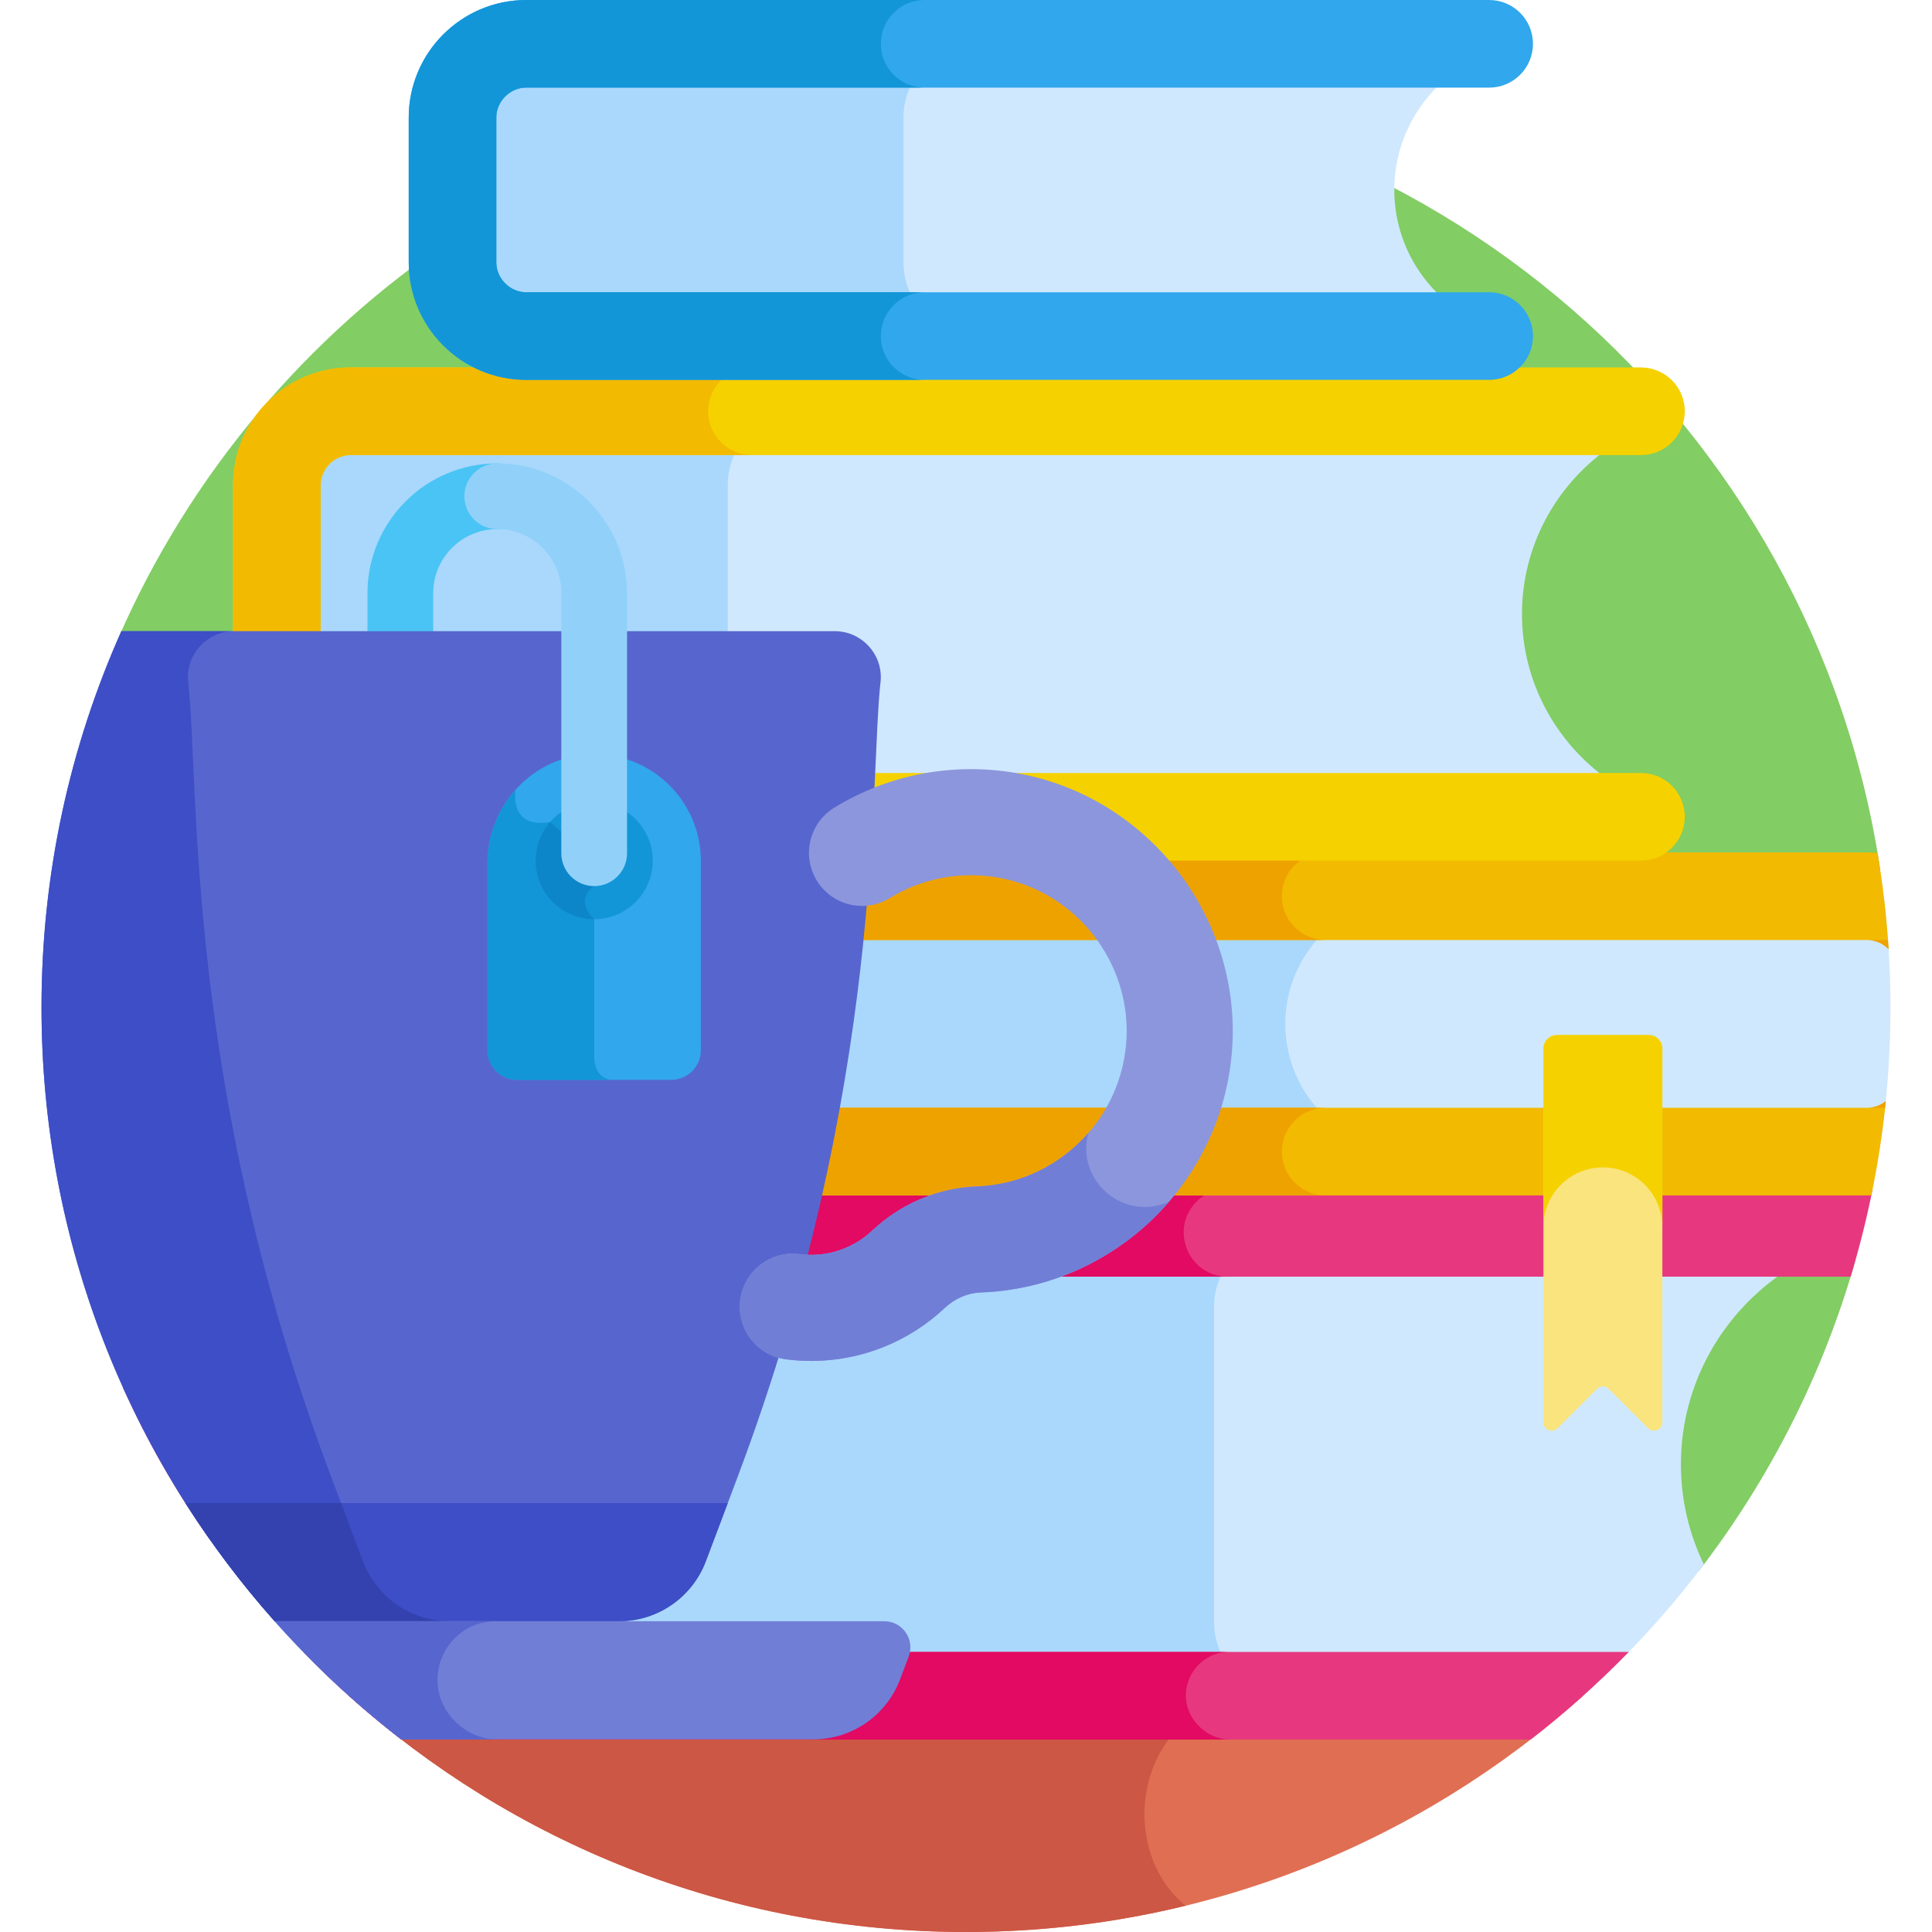 <?xml version="1.0" encoding="iso-8859-1"?>
<!-- Generator: Adobe Illustrator 21.0.0, SVG Export Plug-In . SVG Version: 6.00 Build 0)  -->
<svg version="1.1" id="Capa_1" xmlns="http://www.w3.org/2000/svg" xmlns:xlink="http://www.w3.org/1999/xlink" x="0px" y="0px"
	 viewBox="0 0 512 512" style="enable-background:new 0 0 512 512;" xml:space="preserve">
<g>
	<path style="fill:#82CD64;" d="M498.287,230.473C480.65,112.489,378.896,21.999,256,21.999
		c-100.44,0-186.748,60.449-224.569,146.943l0.73,0.332c0,0,247.541,212.961,418.062,247.059
		c18.68-24.26,32.914-52.117,41.494-82.352L498.287,230.473z"/>
	<path style="fill:#E06E53;" d="M92.437,449.391C135.811,488.313,193.136,512,256,512c62.864,0,120.189-23.687,163.563-62.609
		H92.437z"/>
	<path style="fill:#CC5744;" d="M334.492,449.391H92.437C135.811,488.313,193.136,512,256,512c20.052,0,39.536-2.42,58.188-6.966
		C294.428,488.907,301.772,449.391,334.492,449.391z"/>
	<path style="fill:#D0E8FE;" d="M473.81,336.429v-9.713H63.753c-10.748,0-19.541,8.793-19.541,19.54v43.969
		c12.929,22.173,29.238,42.129,48.224,59.166h327.126c11.741-10.536,22.459-22.187,31.987-34.79
		c-3.898-8.043-6.089-17.05-6.089-26.547C445.461,366.442,456.798,347.362,473.81,336.429z"/>
	<path style="fill:#A9D8FC;" d="M321.748,429.852c0-9.078,0-74.517,0-83.596c0-10.747,8.793-19.54,19.54-19.54H63.753
		c-10.748,0-19.541,8.793-19.541,19.54v43.969c12.929,22.173,29.238,42.129,48.224,59.166h248.852
		C330.541,449.391,321.748,440.599,321.748,429.852z"/>
	<path style="fill:#E7387F;" d="M80.358,437.783c8.108,8.337,16.801,16.098,26.019,23.217h299.246
		c9.217-7.119,17.911-14.88,26.019-23.217H80.358z"/>
	<path style="fill:#E20A62;" d="M325.811,437.783H80.358c8.107,8.337,16.801,16.098,26.019,23.217h219.705
		c-2.637,0-5.184-0.919-7.244-2.566C309.82,451.222,315.201,437.783,325.811,437.783z"/>
	<path style="fill:#E7387F;" d="M496.266,315.107H63.753c-17.175,0-31.148,13.973-31.148,31.149v21.484
		c0.657,1.455,1.338,2.897,2.022,4.337c0.16,0.336,0.311,0.676,0.472,1.011c0.705,1.466,1.433,2.918,2.166,4.367
		c0.15,0.297,0.293,0.599,0.445,0.895c0.8,1.565,1.621,3.117,2.454,4.661c0.092,0.171,0.18,0.346,0.273,0.517
		c0.895,1.652,1.811,3.292,2.743,4.92c0.034,0.059,0.066,0.119,0.1,0.178c3.875,6.76,8.063,13.317,12.543,19.654v-62.025
		c0-4.299,3.632-7.932,7.931-7.932h426.688C492.747,330.734,494.696,322.99,496.266,315.107z"/>
	<path style="fill:#E20A62;" d="M314.132,329.724c-0.021-0.077-0.041-0.154-0.061-0.231c-1.914-7.273,3.609-14.386,11.13-14.386
		H63.753c-17.175,0-31.148,13.973-31.148,31.149v21.484c0.657,1.455,1.337,2.897,2.022,4.337c0.159,0.336,0.311,0.676,0.472,1.011
		c0.705,1.466,1.433,2.918,2.166,4.367c0.151,0.297,0.293,0.599,0.445,0.895c0.8,1.565,1.621,3.117,2.454,4.661
		c0.092,0.171,0.18,0.346,0.273,0.517c0.895,1.652,1.811,3.292,2.743,4.92c0.034,0.059,0.066,0.119,0.1,0.178
		c3.875,6.76,8.063,13.317,12.543,19.654v-62.025c0-4.299,3.632-7.932,7.931-7.932h261.508
		C320.027,338.324,315.469,334.785,314.132,329.724z"/>
	<path style="fill:#D0E8FE;" d="M85.168,237.504v67.682h409.682c1.102,0,2.176-0.114,3.23-0.292
		c1.918-12.351,2.92-25.006,2.92-37.895c0-9.802-0.593-19.463-1.712-28.964c-1.429-0.336-2.91-0.531-4.438-0.531H85.168z"/>
	<path style="fill:#A9D8FC;" d="M340.626,271.345L340.626,271.345c0-18.69,15.151-33.841,33.841-33.841H85.169v67.682h289.299
		C355.777,305.186,340.626,290.035,340.626,271.345z"/>
	<path style="fill:#F2BA00;" d="M494.851,293.578H76.363c-6.411,0-11.609,5.197-11.609,11.609c0,6.411,5.198,11.609,11.609,11.609
		h418.488c0.364,0,0.725-0.015,1.086-0.028c1.687-8.175,2.968-16.497,3.819-24.947C498.395,292.912,496.685,293.578,494.851,293.578
		z"/>
	<path style="fill:#F2BA00;" d="M76.363,225.895c-6.411,0-11.609,5.198-11.609,11.609c0,6.411,5.198,11.609,11.609,11.609h418.488
		c2.187,0,4.199,0.943,5.65,2.433c-0.538-8.637-1.522-17.153-2.931-25.525c-0.897-0.078-1.802-0.126-2.719-0.126H76.363z"/>
	<g>
		<path style="fill:#EEA200;" d="M499.756,291.82c-1.361,1.092-3.071,1.757-4.905,1.757h4.705
			C499.62,292.991,499.697,292.408,499.756,291.82z"/>
		<path style="fill:#EEA200;" d="M339.697,305.186c0-6.411,5.198-11.609,11.609-11.609H76.363c-6.411,0-11.609,5.197-11.609,11.609
			c0,6.411,5.198,11.609,11.609,11.609h274.942C344.894,316.795,339.697,311.598,339.697,305.186z"/>
	</g>
	<g>
		<path style="fill:#EEA200;" d="M339.697,237.504c0-6.411,5.198-11.609,11.609-11.609H76.363c-6.411,0-11.609,5.198-11.609,11.609
			c0,6.411,5.198,11.609,11.609,11.609h274.942C344.894,249.113,339.697,243.915,339.697,237.504z"/>
		<path style="fill:#EEA200;" d="M494.851,249.113c2.187,0,4.199,0.943,5.65,2.433c-0.051-0.814-0.125-1.621-0.183-2.433H494.851z"
			/>
	</g>
	<path style="fill:#F9E47D;" d="M436.95,274.288h-24.335c-1.984,0-3.591,1.608-3.591,3.591v99.054c0,1.966,2.377,2.95,3.766,1.56
		l10.433-10.433c0.862-0.862,2.259-0.862,3.121,0l10.433,10.433c1.39,1.39,3.766,0.406,3.766-1.56V277.88
		C440.543,275.897,438.935,274.288,436.95,274.288z"/>
	<path style="fill:#F6D100;" d="M436.95,274.288h-24.335c-1.984,0-3.591,1.608-3.591,3.591v47.251
		c0-8.703,7.055-15.759,15.759-15.759h0c8.704,0,15.76,7.056,15.76,15.76V277.88C440.543,275.897,438.935,274.288,436.95,274.288z"
		/>
	<path style="fill:#D0E8FE;" d="M403.338,162.723L403.338,162.723c0-17.972,8.951-33.946,22.606-43.714v-10.022H92.903
		c-10.747,0-19.541,8.793-19.541,19.54v68.391c0,10.747,8.793,19.54,19.541,19.54h333.042v-10.022
		C412.289,196.669,403.338,180.695,403.338,162.723z"/>
	<path style="fill:#A9D8FC;" d="M192.867,196.919v-68.391c0-10.747,8.793-19.54,19.54-19.54H92.903
		c-10.747,0-19.541,8.793-19.541,19.54v68.391c0,10.747,8.793,19.54,19.541,19.54h119.504
		C201.66,216.459,192.867,207.666,192.867,196.919z"/>
	<g>
		<path style="fill:#4AC4F4;" d="M106.095,178.522c-4.809,0-8.707-3.898-8.707-8.706v-12.625c0-18.963,15.428-34.39,34.391-34.39
			c4.809,0,8.706,3.898,8.706,8.707c0,4.808-3.897,8.706-8.706,8.706c-9.362,0-16.978,7.616-16.978,16.977v12.625
			C114.801,174.624,110.904,178.522,106.095,178.522z"/>
	</g>
	<g>
		<path style="fill:#F6D100;" d="M434.874,228.068H92.903c-17.175,0-31.148-13.973-31.148-31.149v-68.391
			c0-17.176,13.973-31.149,31.148-31.149h341.971c6.411,0,11.609,5.198,11.609,11.609c0,6.411-5.198,11.609-11.609,11.609H92.903
			c-4.299,0-7.931,3.633-7.931,7.932v68.391c0,4.299,3.632,7.932,7.931,7.932h341.971c6.411,0,11.609,5.197,11.609,11.609
			C446.482,222.87,441.284,228.068,434.874,228.068z"/>
	</g>
	<path style="fill:#F2BA00;" d="M187.66,216.459c0-6.411,5.198-11.609,11.609-11.609H92.903c-4.299,0-7.931-3.632-7.931-7.932
		v-68.391c0-4.299,3.632-7.932,7.931-7.932h106.367c-6.411,0-11.609-5.197-11.609-11.609c0-6.411,5.198-11.609,11.609-11.609H92.903
		c-17.175,0-31.148,13.974-31.148,31.149v68.391c0,17.175,13.973,31.149,31.148,31.149h106.367
		C192.858,228.068,187.66,222.87,187.66,216.459z"/>
	<path style="fill:#D0E8FE;" d="M369.509,50.335L369.509,50.335c0-12.968,6.466-24.491,16.327-31.529v-7.198H139.464
		c-10.747,0-19.54,8.793-19.54,19.541v38.371c0,10.748,8.793,19.54,19.54,19.54h246.372v-7.197
		C375.975,74.826,369.509,63.303,369.509,50.335z"/>
	<path style="fill:#A9D8FC;" d="M239.428,69.521V31.149c0-10.748,8.793-19.541,19.54-19.541H139.464
		c-10.747,0-19.54,8.793-19.54,19.541v38.371c0,10.748,8.793,19.54,19.54,19.54h119.504
		C248.221,89.061,239.428,80.268,239.428,69.521z"/>
	<g>
		<path style="fill:#31A7ED;" d="M394.642,100.67H139.463c-17.175,0-31.148-13.973-31.148-31.149V31.149
			C108.315,13.974,122.288,0,139.463,0h255.179c6.411,0,11.609,5.197,11.609,11.609s-5.198,11.609-11.609,11.609H139.463
			c-4.299,0-7.931,3.632-7.931,7.932v38.372c0,4.299,3.632,7.932,7.931,7.932h255.179c6.411,0,11.609,5.197,11.609,11.609
			C406.251,95.473,401.053,100.67,394.642,100.67z"/>
	</g>
	<path style="fill:#1296D8;" d="M233.43,89.061c0-6.411,5.198-11.609,11.608-11.609H139.463c-4.299,0-7.931-3.632-7.931-7.932
		V31.149c0-4.299,3.632-7.932,7.931-7.932h105.576c-6.411,0-11.608-5.197-11.608-11.609S238.628,0,245.039,0H139.463
		c-17.175,0-31.148,13.974-31.148,31.149v38.372c0,17.176,13.973,31.149,31.148,31.149h105.576
		C238.628,100.67,233.43,95.473,233.43,89.061z"/>
	<path style="fill:#5766CE;" d="M221.236,167.273c-9.502,0-125.149,0-189.076,0c-13.594,30.465-21.161,64.21-21.161,99.726
		c0,62.423,23.358,119.382,61.794,162.645c31.484,0,81.265,0,91.276,0c10.223,0,19.376-6.331,22.984-15.895l8.218-21.79
		c39.446-104.577,35.028-184.299,38.137-211.787C233.815,173.173,228.248,167.273,221.236,167.273z"/>
	<path style="fill:#3D4EC6;" d="M96.189,413.75l-8.218-21.79C48.524,287.383,52.943,207.661,49.833,180.173
		c-0.405-7,5.162-12.899,12.173-12.899c-10.687,0-20.787,0-29.846,0c-13.594,30.465-21.161,64.21-21.161,99.726
		c0,62.423,23.358,119.382,61.794,162.645c13.605,0,30.626,0,46.379,0C108.951,429.645,99.797,423.314,96.189,413.75z"/>
	<path style="fill:#3D4EC6;" d="M72.794,429.645c31.484,0,81.264,0,91.276,0c10.223,0,19.376-6.331,22.984-15.895l5.813-15.411
		c-35.852,0-97.755,0-143.715,0C56.197,409.412,64.114,419.874,72.794,429.645z"/>
	<path style="fill:#3342AE;" d="M96.189,413.75l-5.813-15.411c-14.373,0-28.418,0-41.224,0
		c7.046,11.074,14.962,21.536,23.642,31.306l46.379,0C108.951,429.645,99.797,423.314,96.189,413.75z"/>
	<path style="fill:#717ED6;" d="M234.352,429.645H72.794c10.169,11.446,21.391,21.932,33.52,31.306h109.225
		c10.222,0,19.376-6.33,22.984-15.895l2.29-6.072C242.514,434.469,239.178,429.645,234.352,429.645z"/>
	<path style="fill:#5766CE;" d="M131.48,429.645H72.794c10.169,11.446,21.391,21.932,33.52,31.306h25.524
		c-3.557,0-7.009-1.219-9.773-3.457C109.999,447.724,117.144,429.645,131.48,429.645z"/>
	<g>
		<path style="fill:#8C96DD;" d="M215.018,360.667c-2.223,0-4.458-0.143-6.696-0.433c-7.699-0.997-13.131-8.046-12.135-15.744
			c0.997-7.697,8.052-13.13,15.745-12.134c7.026,0.912,14.016-1.355,19.183-6.212c7.647-7.188,17.502-11.349,27.752-11.716
			c20.641-0.74,37.643-16.86,39.547-37.496c1.954-21.186-12.915-40.67-33.852-44.357c-9.982-1.758-20.199,0.171-28.773,5.429
			c-6.616,4.058-15.27,1.984-19.329-4.634c-4.059-6.617-1.985-15.272,4.633-19.33c14.43-8.849,31.599-12.099,48.345-9.151
			c35.233,6.206,60.256,38.985,56.969,74.625c-3.2,34.674-31.803,61.761-66.533,63.007c-3.445,0.123-6.82,1.581-9.506,4.105
			C240.691,355.722,228.09,360.667,215.018,360.667z"/>
	</g>
	<path style="fill:#31A7ED;" d="M156.433,199.897c-15.319,0.545-27.239,13.6-27.239,28.929v49.499c0,4.334,3.513,7.848,7.847,7.848
		h40.844c4.334,0,7.847-3.513,7.847-7.848v-50.177C185.733,212.193,172.515,199.325,156.433,199.897z"/>
	<path style="fill:#1296D8;" d="M157.463,279.993v-36.398c-5.518-5.518,0-8.771,0-8.771v-6.756l-11.661-10.246
		c-10.907,1.924-9.238-8.194-9.185-8.498c-4.623,5.194-7.424,12.079-7.424,19.502v49.499c0,4.334,3.513,7.848,7.847,7.848h25.585
		C157.251,286.173,157.463,279.993,157.463,279.993z"/>
	<circle style="fill:#1296D8;" cx="157.463" cy="228.068" r="15.527"/>
	<path style="fill:#0D86C9;" d="M157.463,234.824v-6.756l-11.652-10.239c-2.405,2.734-3.875,6.311-3.875,10.239
		c0,8.575,6.951,15.527,15.527,15.527C151.945,238.076,157.463,234.824,157.463,234.824z"/>
	<g>
		<path style="fill:#91D1F9;" d="M157.463,234.824c-4.809,0-8.706-3.898-8.706-8.706v-68.927c0-9.361-7.616-16.977-16.978-16.977
			c-4.809,0-8.706-3.898-8.706-8.706c0-4.808,3.897-8.707,8.706-8.707c18.963,0,34.391,15.427,34.391,34.39v68.927
			C166.17,230.926,162.272,234.824,157.463,234.824z"/>
	</g>
	<g>
		<path style="fill:#717ED6;" d="M288.429,300.25c-7.277,8.364-17.829,13.759-29.562,14.179
			c-10.25,0.367-20.105,4.528-27.752,11.716c-5.167,4.857-12.157,7.124-19.183,6.212c-7.693-0.996-14.747,4.437-15.745,12.134
			c-0.996,7.698,4.436,14.747,12.135,15.744c2.238,0.29,4.474,0.433,6.696,0.433c13.072,0,25.673-4.945,35.35-14.04
			c2.685-2.524,6.061-3.982,9.506-4.105c19.852-0.712,37.692-9.877,49.94-24.066C297.962,323.827,284.978,313.016,288.429,300.25z"
			/>
	</g>
</g>
<g>
</g>
<g>
</g>
<g>
</g>
<g>
</g>
<g>
</g>
<g>
</g>
<g>
</g>
<g>
</g>
<g>
</g>
<g>
</g>
<g>
</g>
<g>
</g>
<g>
</g>
<g>
</g>
<g>
</g>
</svg>

